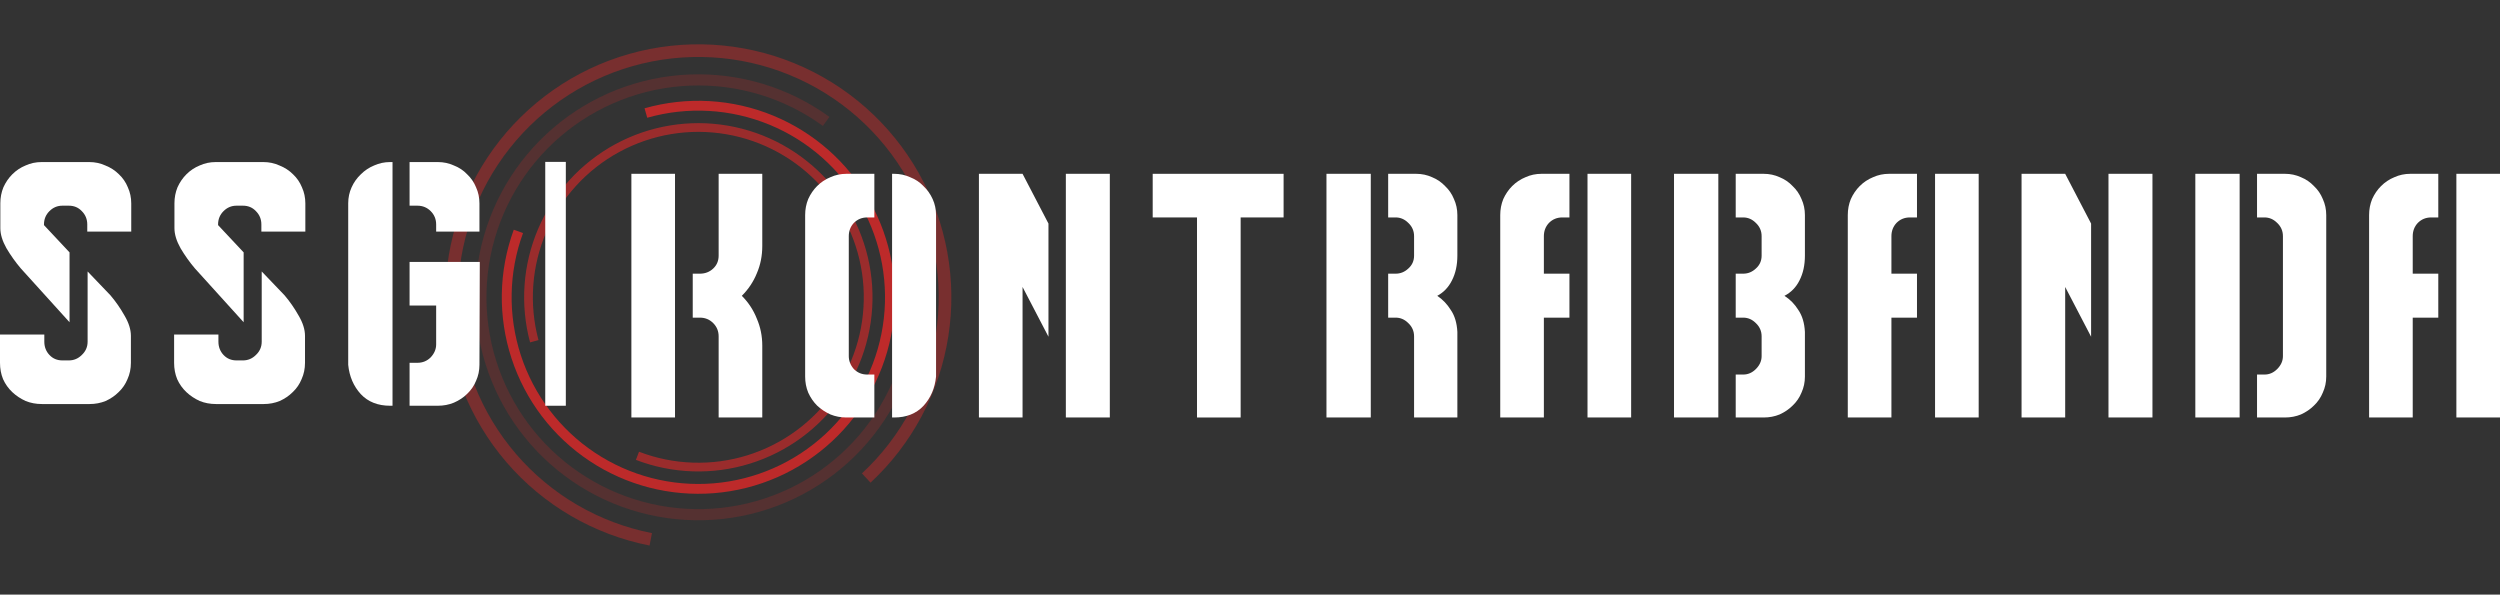 <svg width="1110" height="264" viewBox="0 0 1110 264" fill="none" xmlns="http://www.w3.org/2000/svg">
<rect x="0" y="0" width="1110" height="264" fill="#333333" stroke="none"/>
<path opacity="0.4" d="M288.401 242.219C263.638 237.355 241.234 224.299 224.799 205.152C208.364 186.006 198.855 161.885 197.805 136.677C196.754 111.469 204.223 86.641 219.007 66.194C233.792 45.746 255.031 30.871 279.303 23.965C303.575 17.059 329.466 18.523 352.804 28.123C376.142 37.723 395.567 54.899 407.95 76.882C420.334 98.867 424.953 124.378 421.065 149.307C417.176 174.236 405.006 197.131 386.516 214.301L382.693 210.186C400.259 193.874 411.82 172.125 415.514 148.442C419.208 124.759 414.82 100.523 403.056 79.638C391.292 58.754 372.838 42.437 350.667 33.317C328.496 24.197 303.899 22.806 280.841 29.367C257.783 35.928 237.605 50.059 223.56 69.484C209.514 88.909 202.419 112.495 203.417 136.443C204.416 160.391 213.449 183.306 229.062 201.495C244.676 219.684 265.959 232.088 289.484 236.708L288.401 242.219Z" fill="#E02929"/>
<path opacity="0.2" d="M409.081 132C409.081 154.238 401.593 175.828 387.823 193.292C374.052 210.756 354.802 223.076 333.174 228.267C311.546 233.459 288.799 231.219 268.6 221.909C248.4 212.599 231.924 196.76 221.826 176.946C211.728 157.132 208.596 134.496 212.935 112.686C217.275 90.875 228.832 71.16 245.746 56.718C262.659 42.275 283.944 33.947 306.169 33.074C328.395 32.2 350.267 38.834 368.262 51.905L365.352 55.91C348.257 43.492 327.478 37.191 306.364 38.02C285.249 38.849 265.029 46.762 248.961 60.482C232.894 74.202 221.914 92.931 217.792 113.651C213.669 134.371 216.644 155.876 226.237 174.699C235.83 193.522 251.483 208.569 270.672 217.413C289.862 226.258 311.471 228.386 332.018 223.454C352.565 218.522 370.853 206.818 383.934 190.227C397.016 173.637 404.13 153.126 404.13 132H409.081Z" fill="#E02929"/>
<path opacity="0.8" d="M286.183 48.085C305.036 42.724 325.145 43.865 343.271 51.324C361.396 58.782 376.482 72.125 386.097 89.201C395.713 106.278 399.298 126.093 396.275 145.455C393.252 164.817 383.797 182.598 369.433 195.932C355.07 209.266 336.634 217.378 317.097 218.959C297.56 220.54 278.06 215.499 261.738 204.648C245.417 193.797 233.224 177.769 227.126 159.145C221.027 140.521 221.378 120.387 228.121 101.986L232.218 103.487C225.812 120.967 225.479 140.095 231.272 157.787C237.066 175.48 248.649 190.707 264.154 201.016C279.66 211.324 298.185 216.113 316.745 214.611C335.305 213.109 352.819 205.403 366.464 192.736C380.11 180.068 389.092 163.177 391.964 144.783C394.836 126.389 391.43 107.564 382.295 91.341C373.161 75.119 358.829 62.443 341.61 55.357C324.391 48.271 305.287 47.188 287.377 52.281L286.183 48.085Z" fill="#E02929"/>
<path opacity="0.6" d="M235.354 152.012C230.858 135.236 232.142 117.435 238.999 101.478C245.857 85.52 257.888 72.336 273.154 64.049C288.421 55.761 306.034 52.854 323.154 55.795C340.275 58.737 355.907 67.355 367.531 80.262C379.155 93.169 386.094 109.612 387.23 126.943C388.366 144.274 383.633 161.482 373.794 175.795C363.954 190.109 349.581 200.693 332.991 205.843C316.401 210.994 298.559 210.41 282.342 204.186L283.727 200.576C299.134 206.489 316.084 207.044 331.845 202.151C347.605 197.259 361.259 187.203 370.607 173.606C379.954 160.008 384.451 143.66 383.371 127.196C382.292 110.732 375.7 95.11 364.657 82.849C353.614 70.587 338.764 62.4 322.499 59.606C306.235 56.812 289.503 59.573 275 67.446C260.496 75.319 249.067 87.844 242.552 103.004C236.038 118.164 234.818 135.074 239.089 151.012L235.354 152.012Z" fill="#E02929"/>
<rect x="242.092" y="71.877" width="9.133" height="108.272" fill="white"/>
<path d="M307.576 121.51H310.754C313.075 121.51 315.042 120.753 316.657 119.24C318.271 117.727 319.079 115.81 319.079 113.49V77.173H338.452V109.253C338.452 113.591 337.645 117.626 336.03 121.359C334.517 125.091 332.297 128.42 329.371 131.346C332.297 134.271 334.517 137.651 336.03 141.484C337.645 145.217 338.452 149.202 338.452 153.439V185.367H319.079V149.353C319.079 147.033 318.271 145.066 316.657 143.452C315.042 141.837 313.075 141.03 310.754 141.03H307.576V121.51ZM299.705 77.173H280.332V185.367H299.705V77.173Z" fill="white"/>
<path d="M375.801 185.367C373.278 185.367 370.907 184.913 368.687 184.005C366.467 182.997 364.5 181.685 362.784 180.071C361.17 178.457 359.858 176.54 358.849 174.321C357.941 172.102 357.487 169.731 357.487 167.209V95.483C357.487 92.961 357.941 90.59 358.849 88.371C359.858 86.151 361.17 84.235 362.784 82.621C364.5 80.906 366.467 79.594 368.687 78.686C370.907 77.678 373.278 77.173 375.801 77.173H388.212V96.542H385.033C382.712 96.542 380.745 97.349 379.13 98.963C377.617 100.577 376.86 102.545 376.86 104.865V158.13C376.86 160.248 377.617 162.165 379.13 163.88C380.745 165.494 382.712 166.301 385.033 166.301H388.212V185.367H375.801ZM396.99 77.173C399.513 77.173 401.884 77.678 404.104 78.686C406.424 79.594 408.392 80.906 410.007 82.621C411.722 84.235 413.084 86.151 414.093 88.371C415.102 90.59 415.607 92.961 415.607 95.483V167.209C415.102 172.354 413.235 176.692 410.007 180.222C406.778 183.652 402.439 185.367 396.99 185.367H396.082V77.173H396.99Z" fill="white"/>
<path d="M473.237 77.173H492.761V185.367H473.237V77.173ZM454.015 185.367H434.642V77.173H454.015L465.518 99.266V149.504L454.015 127.412V185.367Z" fill="white"/>
<path d="M511.796 77.173H569.916V96.542H550.846V185.367H531.472V96.542H511.796V77.173Z" fill="white"/>
<path d="M608.627 77.173V185.367H588.951V77.173H608.627ZM616.346 141.03H619.676C621.795 141.03 623.662 141.837 625.276 143.452C626.991 145.066 627.849 147.033 627.849 149.353V185.367H647.071V147.386C646.869 143.452 645.911 140.223 644.195 137.701C642.581 135.078 640.563 132.96 638.141 131.346C640.966 129.833 643.136 127.563 644.649 124.536C646.264 121.409 647.071 117.727 647.071 113.49V95.483C647.071 92.961 646.566 90.59 645.557 88.371C644.649 86.151 643.338 84.235 641.622 82.621C640.008 80.906 638.091 79.594 635.871 78.686C633.651 77.678 631.28 77.173 628.757 77.173H616.346V96.542H619.676C621.795 96.542 623.662 97.349 625.276 98.963C626.991 100.577 627.849 102.545 627.849 104.865V113.49C627.849 115.81 626.991 117.727 625.276 119.24C623.662 120.753 621.795 121.51 619.676 121.51H616.346V141.03Z" fill="white"/>
<path d="M684.42 77.173H696.831V96.542H693.652C691.332 96.542 689.364 97.349 687.75 98.963C686.236 100.577 685.479 102.545 685.479 104.865V121.51H696.831V141.03H685.479V185.367H666.106V95.483C666.106 92.961 666.56 90.59 667.468 88.371C668.477 86.151 669.789 84.235 671.403 82.621C673.119 80.906 675.086 79.594 677.306 78.686C679.526 77.678 681.897 77.173 684.42 77.173ZM704.853 77.173H724.226V185.367H704.853V77.173Z" fill="white"/>
<path d="M770.656 121.51H773.986C776.105 121.51 777.971 120.753 779.586 119.24C781.301 117.727 782.159 115.81 782.159 113.49V104.865C782.159 102.545 781.301 100.577 779.586 98.963C777.971 97.349 776.105 96.542 773.986 96.542H770.656V77.173H783.067C785.589 77.173 787.961 77.678 790.18 78.686C792.4 79.594 794.318 80.906 795.932 82.621C797.647 84.235 798.959 86.151 799.867 88.371C800.876 90.59 801.381 92.961 801.381 95.483V113.49C801.381 117.727 800.573 121.409 798.959 124.536C797.445 127.563 795.226 129.833 792.299 131.346C794.822 132.96 796.891 135.078 798.505 137.701C800.22 140.223 801.179 143.452 801.381 147.386V167.209C801.381 169.731 800.876 172.102 799.867 174.321C798.959 176.54 797.647 178.457 795.932 180.071C794.318 181.685 792.4 182.997 790.18 184.005C787.961 184.913 785.589 185.367 783.067 185.367H770.656V166.301H773.986C776.105 166.301 777.971 165.494 779.586 163.88C781.301 162.165 782.159 160.248 782.159 158.13V149.353C782.159 147.033 781.301 145.066 779.586 143.452C777.971 141.837 776.105 141.03 773.986 141.03H770.656V121.51ZM743.261 77.173V185.367H762.937V77.173H743.261Z" fill="white"/>
<path d="M838.729 77.173H851.141V96.542H847.962C845.641 96.542 843.674 97.349 842.059 98.963C840.546 100.577 839.789 102.545 839.789 104.865V121.51H851.141V141.03H839.789V185.367H820.416V95.483C820.416 92.961 820.87 90.59 821.778 88.371C822.787 86.151 824.099 84.235 825.713 82.621C827.428 80.906 829.396 79.594 831.616 78.686C833.836 77.678 836.207 77.173 838.729 77.173ZM859.162 77.173H878.535V185.367H859.162V77.173Z" fill="white"/>
<path d="M936.166 77.173H955.69V185.367H936.166V77.173ZM916.944 185.367H897.57V77.173H916.944L928.447 99.266V149.504L916.944 127.412V185.367Z" fill="white"/>
<path d="M1013.62 104.865C1013.62 102.545 1012.77 100.577 1011.05 98.963C1009.44 97.349 1007.57 96.542 1005.45 96.542H1002.12V77.173H1014.53C1017.05 77.173 1019.43 77.678 1021.64 78.686C1023.86 79.594 1025.78 80.906 1027.4 82.621C1029.11 84.235 1030.42 86.151 1031.33 88.371C1032.34 90.59 1032.85 92.961 1032.85 95.483V167.209C1032.85 169.731 1032.34 172.102 1031.33 174.321C1030.42 176.54 1029.11 178.457 1027.4 180.071C1025.78 181.685 1023.86 182.997 1021.64 184.005C1019.43 184.913 1017.05 185.367 1014.53 185.367H1002.12V166.301H1005.45C1007.57 166.301 1009.44 165.494 1011.05 163.88C1012.77 162.165 1013.62 160.248 1013.62 158.13V104.865ZM974.725 77.173V185.367H994.401V77.173H974.725Z" fill="white"/>
<path d="M1070.19 77.173H1082.6V96.542H1079.43C1077.11 96.542 1075.14 97.349 1073.52 98.963C1072.01 100.577 1071.25 102.545 1071.25 104.865V121.51H1082.6V141.03H1071.25V185.367H1051.88V95.483C1051.88 92.961 1052.33 90.59 1053.24 88.371C1054.25 86.151 1055.56 84.235 1057.18 82.621C1058.89 80.906 1060.86 79.594 1063.08 78.686C1065.3 77.678 1067.67 77.173 1070.19 77.173ZM1090.63 77.173H1110V185.367H1090.63V77.173Z" fill="white"/>
<path d="M0.151 90.265C0.151 87.743 0.605 85.372 1.514 83.153C2.523 80.933 3.834 79.017 5.449 77.403C7.164 75.688 9.132 74.376 11.351 73.468C13.571 72.46 15.943 71.955 18.465 71.955H39.655C42.177 71.955 44.548 72.46 46.768 73.468C49.089 74.376 51.107 75.688 52.822 77.403C54.538 79.017 55.849 80.933 56.758 83.153C57.767 85.372 58.271 87.743 58.271 90.265V102.824H38.746V99.647C38.746 97.326 37.939 95.359 36.325 93.745C34.811 92.131 32.894 91.324 30.573 91.324H27.698C25.478 91.324 23.561 92.131 21.946 93.745C20.332 95.359 19.525 97.326 19.525 99.647V99.949L30.876 112.055V143.076L9.233 119.167C6.912 116.443 4.793 113.467 2.876 110.239C1.059 107.011 0.151 104.035 0.151 101.311V90.265ZM30.573 160.024C32.793 160.024 34.71 159.217 36.325 157.602C38.04 155.988 38.898 154.021 38.898 151.701V120.529L49.038 131.121C51.359 133.845 53.428 136.821 55.244 140.049C57.161 143.277 58.12 146.304 58.12 149.129V161.083C58.12 163.706 57.615 166.127 56.606 168.346C55.698 170.566 54.386 172.482 52.671 174.096C51.057 175.71 49.139 177.022 46.92 178.031C44.7 178.939 42.328 179.393 39.806 179.393H18.616C15.993 179.393 13.571 178.939 11.351 178.031C9.132 177.022 7.164 175.71 5.449 174.096C3.733 172.482 2.371 170.566 1.362 168.346C0.454 166.127 0 163.706 0 161.083V148.523H19.676V151.701C19.676 154.021 20.433 155.988 21.946 157.602C23.46 159.217 25.377 160.024 27.698 160.024H30.573Z" fill="white"/>
<path d="M77.454 90.265C77.454 87.743 77.908 85.372 78.816 83.153C79.825 80.933 81.137 79.017 82.751 77.403C84.467 75.688 86.434 74.376 88.654 73.468C90.874 72.46 93.245 71.955 95.768 71.955H116.957C119.48 71.955 121.851 72.46 124.071 73.468C126.392 74.376 128.41 75.688 130.125 77.403C131.84 79.017 133.152 80.933 134.06 83.153C135.069 85.372 135.574 87.743 135.574 90.265V102.824H116.049V99.647C116.049 97.326 115.242 95.359 113.627 93.745C112.114 92.131 110.197 91.324 107.876 91.324H105C102.78 91.324 100.863 92.131 99.249 93.745C97.634 95.359 96.827 97.326 96.827 99.647V99.949L108.179 112.055V143.076L86.535 119.167C84.214 116.443 82.096 113.467 80.178 110.239C78.362 107.011 77.454 104.035 77.454 101.311V90.265ZM107.876 160.024C110.096 160.024 112.013 159.217 113.627 157.602C115.343 155.988 116.2 154.021 116.2 151.701V120.529L126.341 131.121C128.662 133.845 130.73 136.821 132.547 140.049C134.464 143.277 135.422 146.304 135.422 149.129V161.083C135.422 163.706 134.918 166.127 133.909 168.346C133.001 170.566 131.689 172.482 129.974 174.096C128.359 175.71 126.442 177.022 124.222 178.031C122.002 178.939 119.631 179.393 117.109 179.393H95.919C93.296 179.393 90.874 178.939 88.654 178.031C86.434 177.022 84.467 175.71 82.751 174.096C81.036 172.482 79.674 170.566 78.665 168.346C77.757 166.127 77.303 163.706 77.303 161.083V148.523H96.979V151.701C96.979 154.021 97.735 155.988 99.249 157.602C100.762 159.217 102.68 160.024 105 160.024H107.876Z" fill="white"/>
<path d="M173.222 71.955H174.281V180.149H173.222C167.773 180.149 163.434 178.434 160.205 175.004C156.976 171.473 155.11 167.136 154.605 161.991V90.265C154.605 87.743 155.11 85.372 156.119 83.153C157.128 80.933 158.49 79.017 160.205 77.403C161.921 75.688 163.888 74.376 166.108 73.468C168.328 72.46 170.699 71.955 173.222 71.955ZM213.028 116.292L212.876 161.991C212.876 164.513 212.372 166.883 211.363 169.103C210.455 171.322 209.143 173.239 207.428 174.853C205.813 176.467 203.846 177.779 201.525 178.787C199.305 179.695 196.934 180.149 194.411 180.149H181.849V161.083H185.33C187.651 161.083 189.618 160.276 191.233 158.662C192.847 156.947 193.654 155.03 193.654 152.912V135.661H181.849V116.292H213.028ZM193.654 102.824V99.647C193.654 97.326 192.847 95.359 191.233 93.745C189.618 92.131 187.651 91.324 185.33 91.324H181.849V71.955H194.411C196.934 71.955 199.305 72.46 201.525 73.468C203.846 74.376 205.813 75.688 207.428 77.403C209.143 79.017 210.455 80.933 211.363 83.153C212.372 85.372 212.876 87.743 212.876 90.265V102.824H193.654Z" fill="white"/>
</svg>
